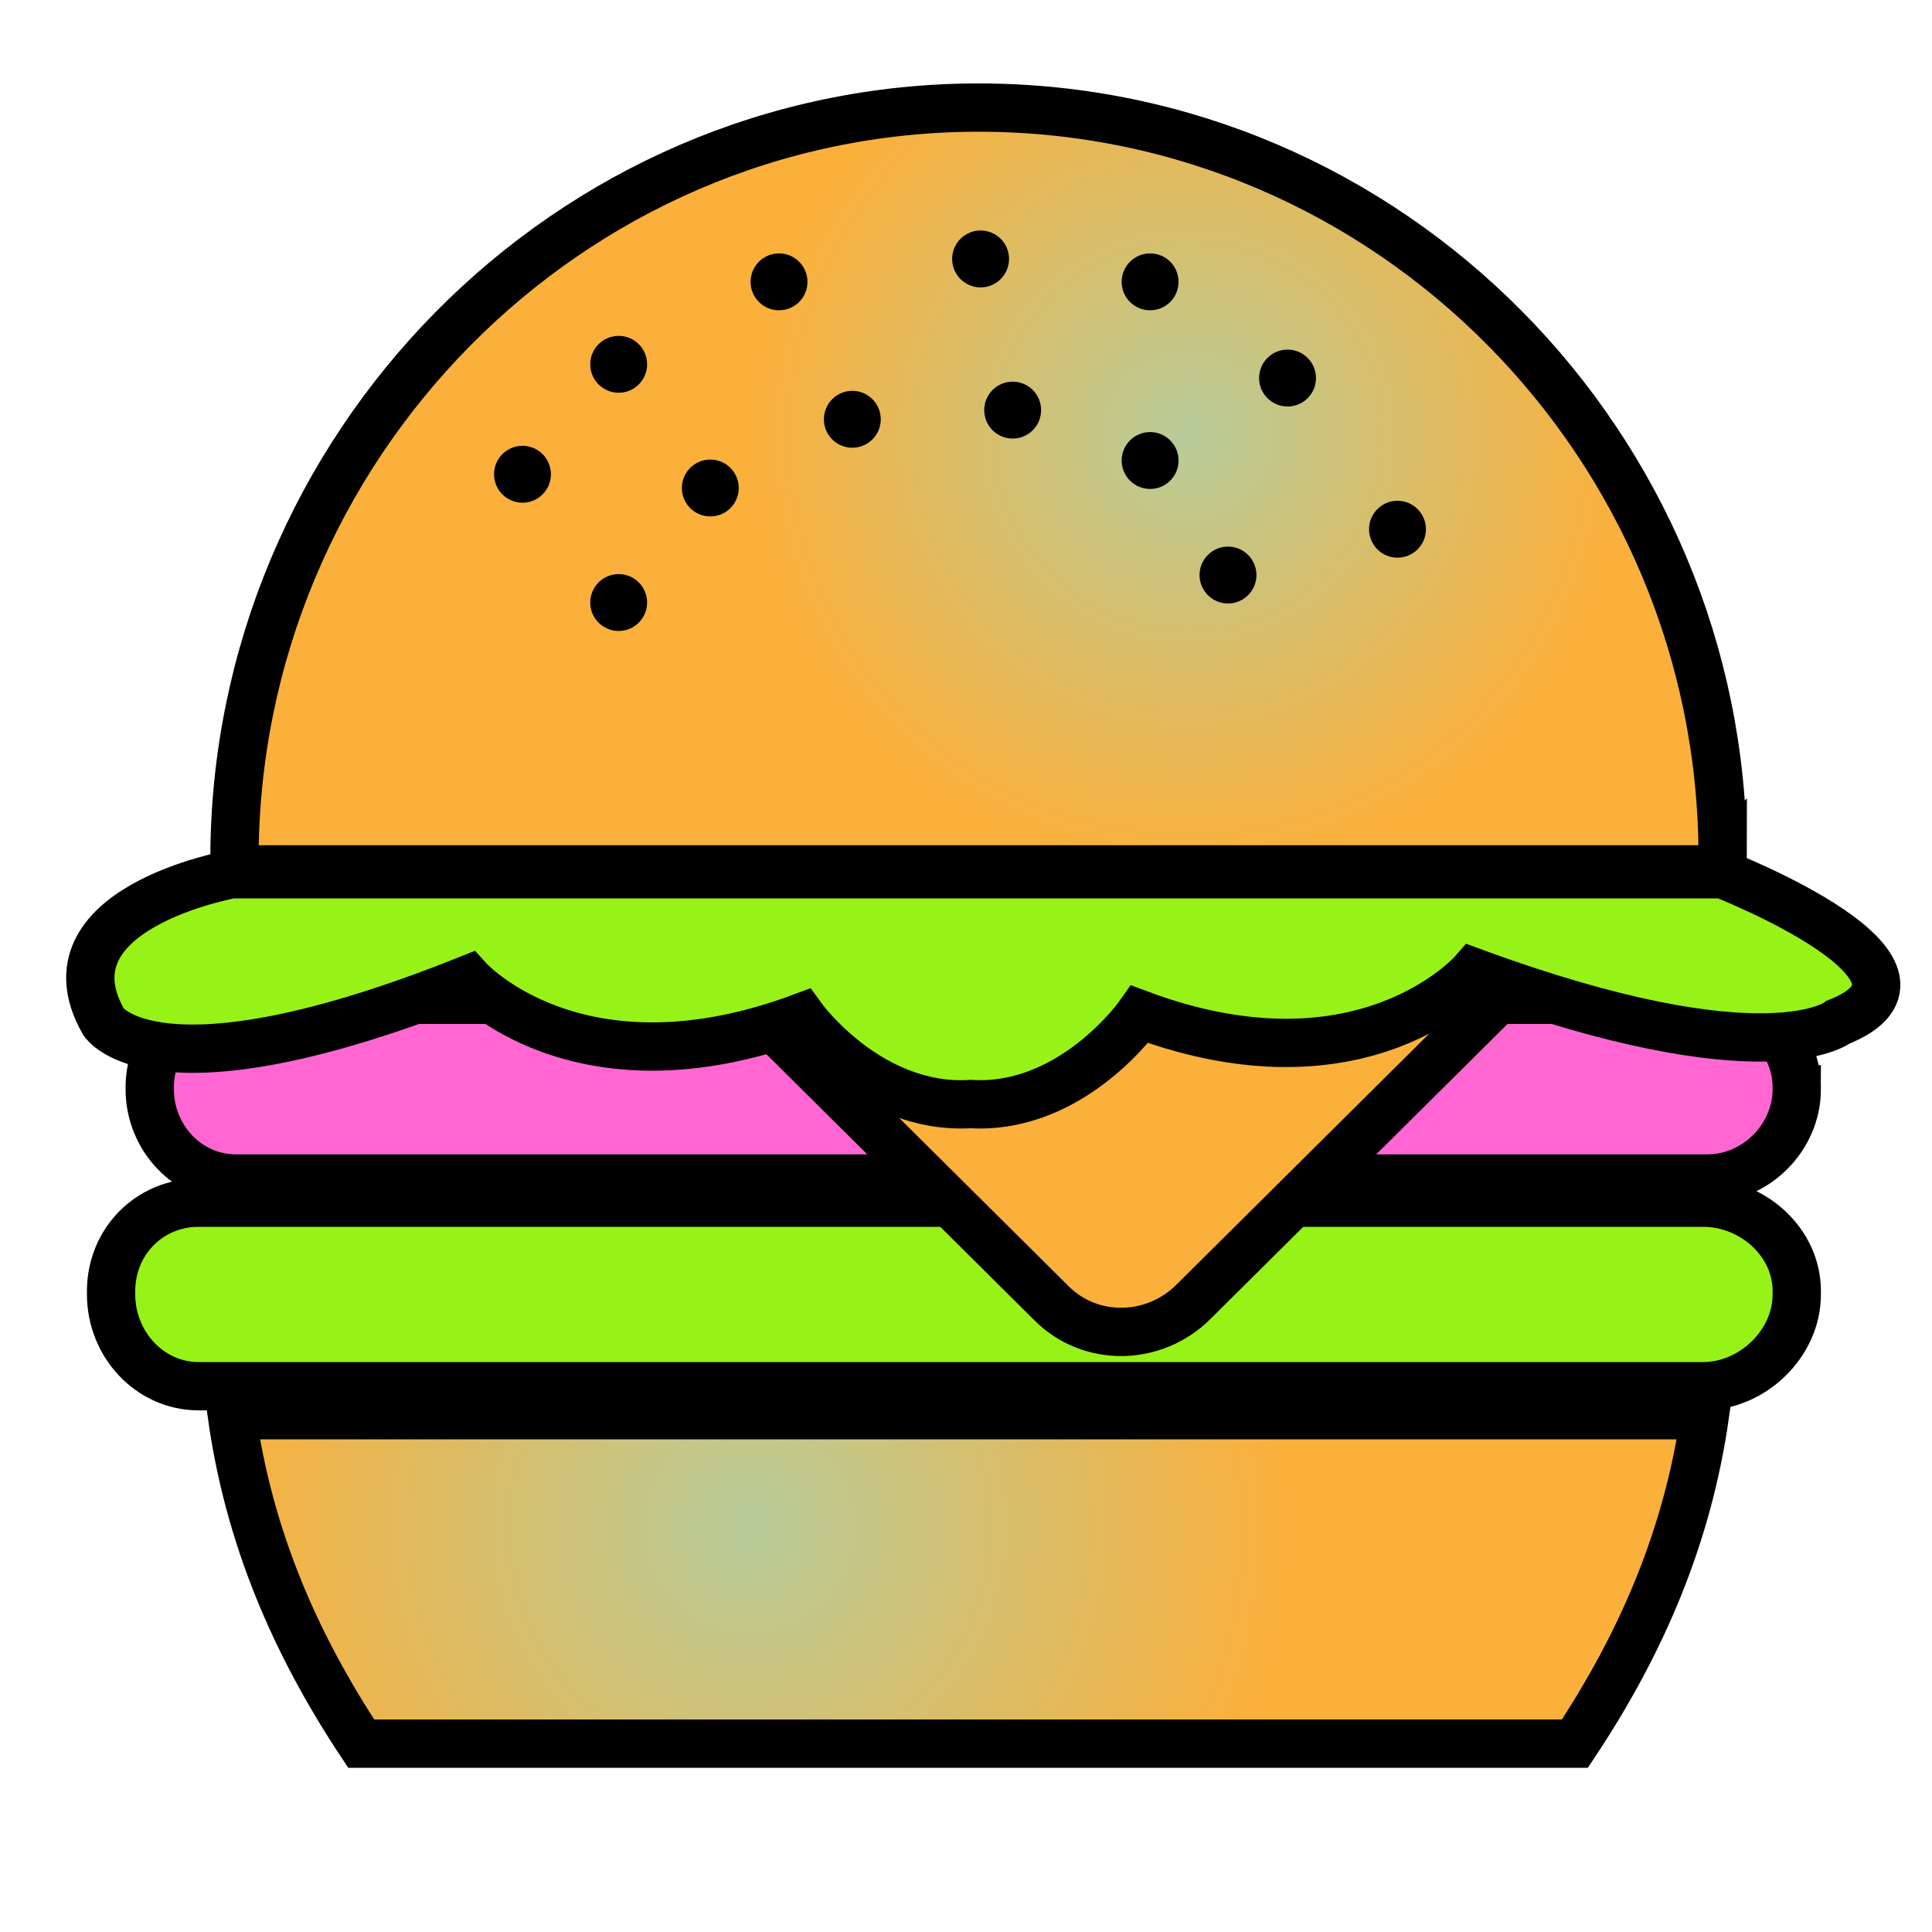 <svg xmlns="http://www.w3.org/2000/svg" width="400" height="400" viewBox="0 0 400 400">
    <radialGradient id="a" cx="246.031" cy="90.139" r="90.658" gradientUnits="userSpaceOnUse">
        <stop offset="0" stop-color="#b7cc99"/>
        <stop offset=".997" stop-color="#fbb03b"/>
    </radialGradient>
    <path fill="url(#a)" stroke="#000" stroke-width="10" stroke-miterlimit="10" d="M356.653 177.394c0-85.082-68.972-155.122-154.054-155.122-85.082 0-154.054 70.573-154.054 155.654l.006 2.074h308.097l.005-2.606z"/>
    <radialGradient id="b" cx="155.107" cy="316.148" r="111.882" gradientUnits="userSpaceOnUse">
        <stop offset="0" stop-color="#b7cc99"/>
        <stop offset=".997" stop-color="#fbb03b"/>
    </radialGradient>
    <path fill="url(#b)" stroke="#000" stroke-width="10" stroke-miterlimit="10" d="M48 293c3.506 25 12.916 47.074 26.78 68h251.285c13.896-20.926 23.353-43 26.919-68H48z"/>
    <path fill="#97F218" stroke="#000" stroke-width="10" stroke-miterlimit="10" d="M372 268.006c0 10.208-9.2 18.994-19.406 18.994H41.127C30.921 287 23 278.214 23 268.006v-.705C23 257.095 30.921 249 41.127 249h311.466C362.8 249 372 257.095 372 267.301v.705z"/>
    <path fill="#FF66D2" stroke="#000" stroke-width="10" stroke-miterlimit="10" d="M372 225.52c0 9.995-8.487 18.48-18.484 18.48H48.84C38.843 244 31 235.515 31 225.52v-.389C31 215.134 38.843 207 48.84 207h304.675c9.997 0 18.484 8.134 18.484 18.131v.389z"/>
    <path fill="#FBB03B" stroke="#000" stroke-width="10" stroke-miterlimit="10" d="M128.244 181l89.463 88.826c8.119 8.117 21.28 7.8 29.401-.319l68.352-67.874c5.713-5.713 7.387-14.633 5.061-20.633H128.244z"/>
    <circle cx="203.022" cy="53.61" r="5.89"/>
    <circle cx="238.117" cy="58.353" r="5.89"/>
    <circle cx="266.572" cy="78.271" r="5.889"/>
    <circle cx="289.337" cy="109.571" r="5.889"/>
    <circle cx="254.242" cy="119.056" r="5.889"/>
    <circle cx="238.117" cy="95.344" r="5.89"/>
    <circle cx="209.662" cy="84.91" r="5.889"/>
    <circle cx="161.288" cy="58.353" r="5.89"/>
    <circle cx="176.465" cy="86.808" r="5.889"/>
    <circle cx="128.091" cy="75.426" r="5.888"/>
    <circle cx="108.173" cy="98.189" r="5.89"/>
    <path fill="#97F218" stroke="#000" stroke-width="10" stroke-miterlimit="10" d="M356.653 181H48s-39.974 7.101-26.543 30.588c0 0 10.776 17.095 75.522-8.804 0 0 22.634 25.091 69.034 7.825 0 0 13.879 19.241 34.956 17.975 21.09 1.267 34.997-18.581 34.997-18.581 46.4 17.268 69.062-8.735 69.062-8.735 60.542 22.22 75.538 10.37 75.538 10.37C407.543 200.847 356.653 181 356.653 181z"/>
    <circle cx="147.061" cy="101.036" r="5.889"/>
    <circle cx="128.091" cy="124.748" r="5.888"/>
</svg>
